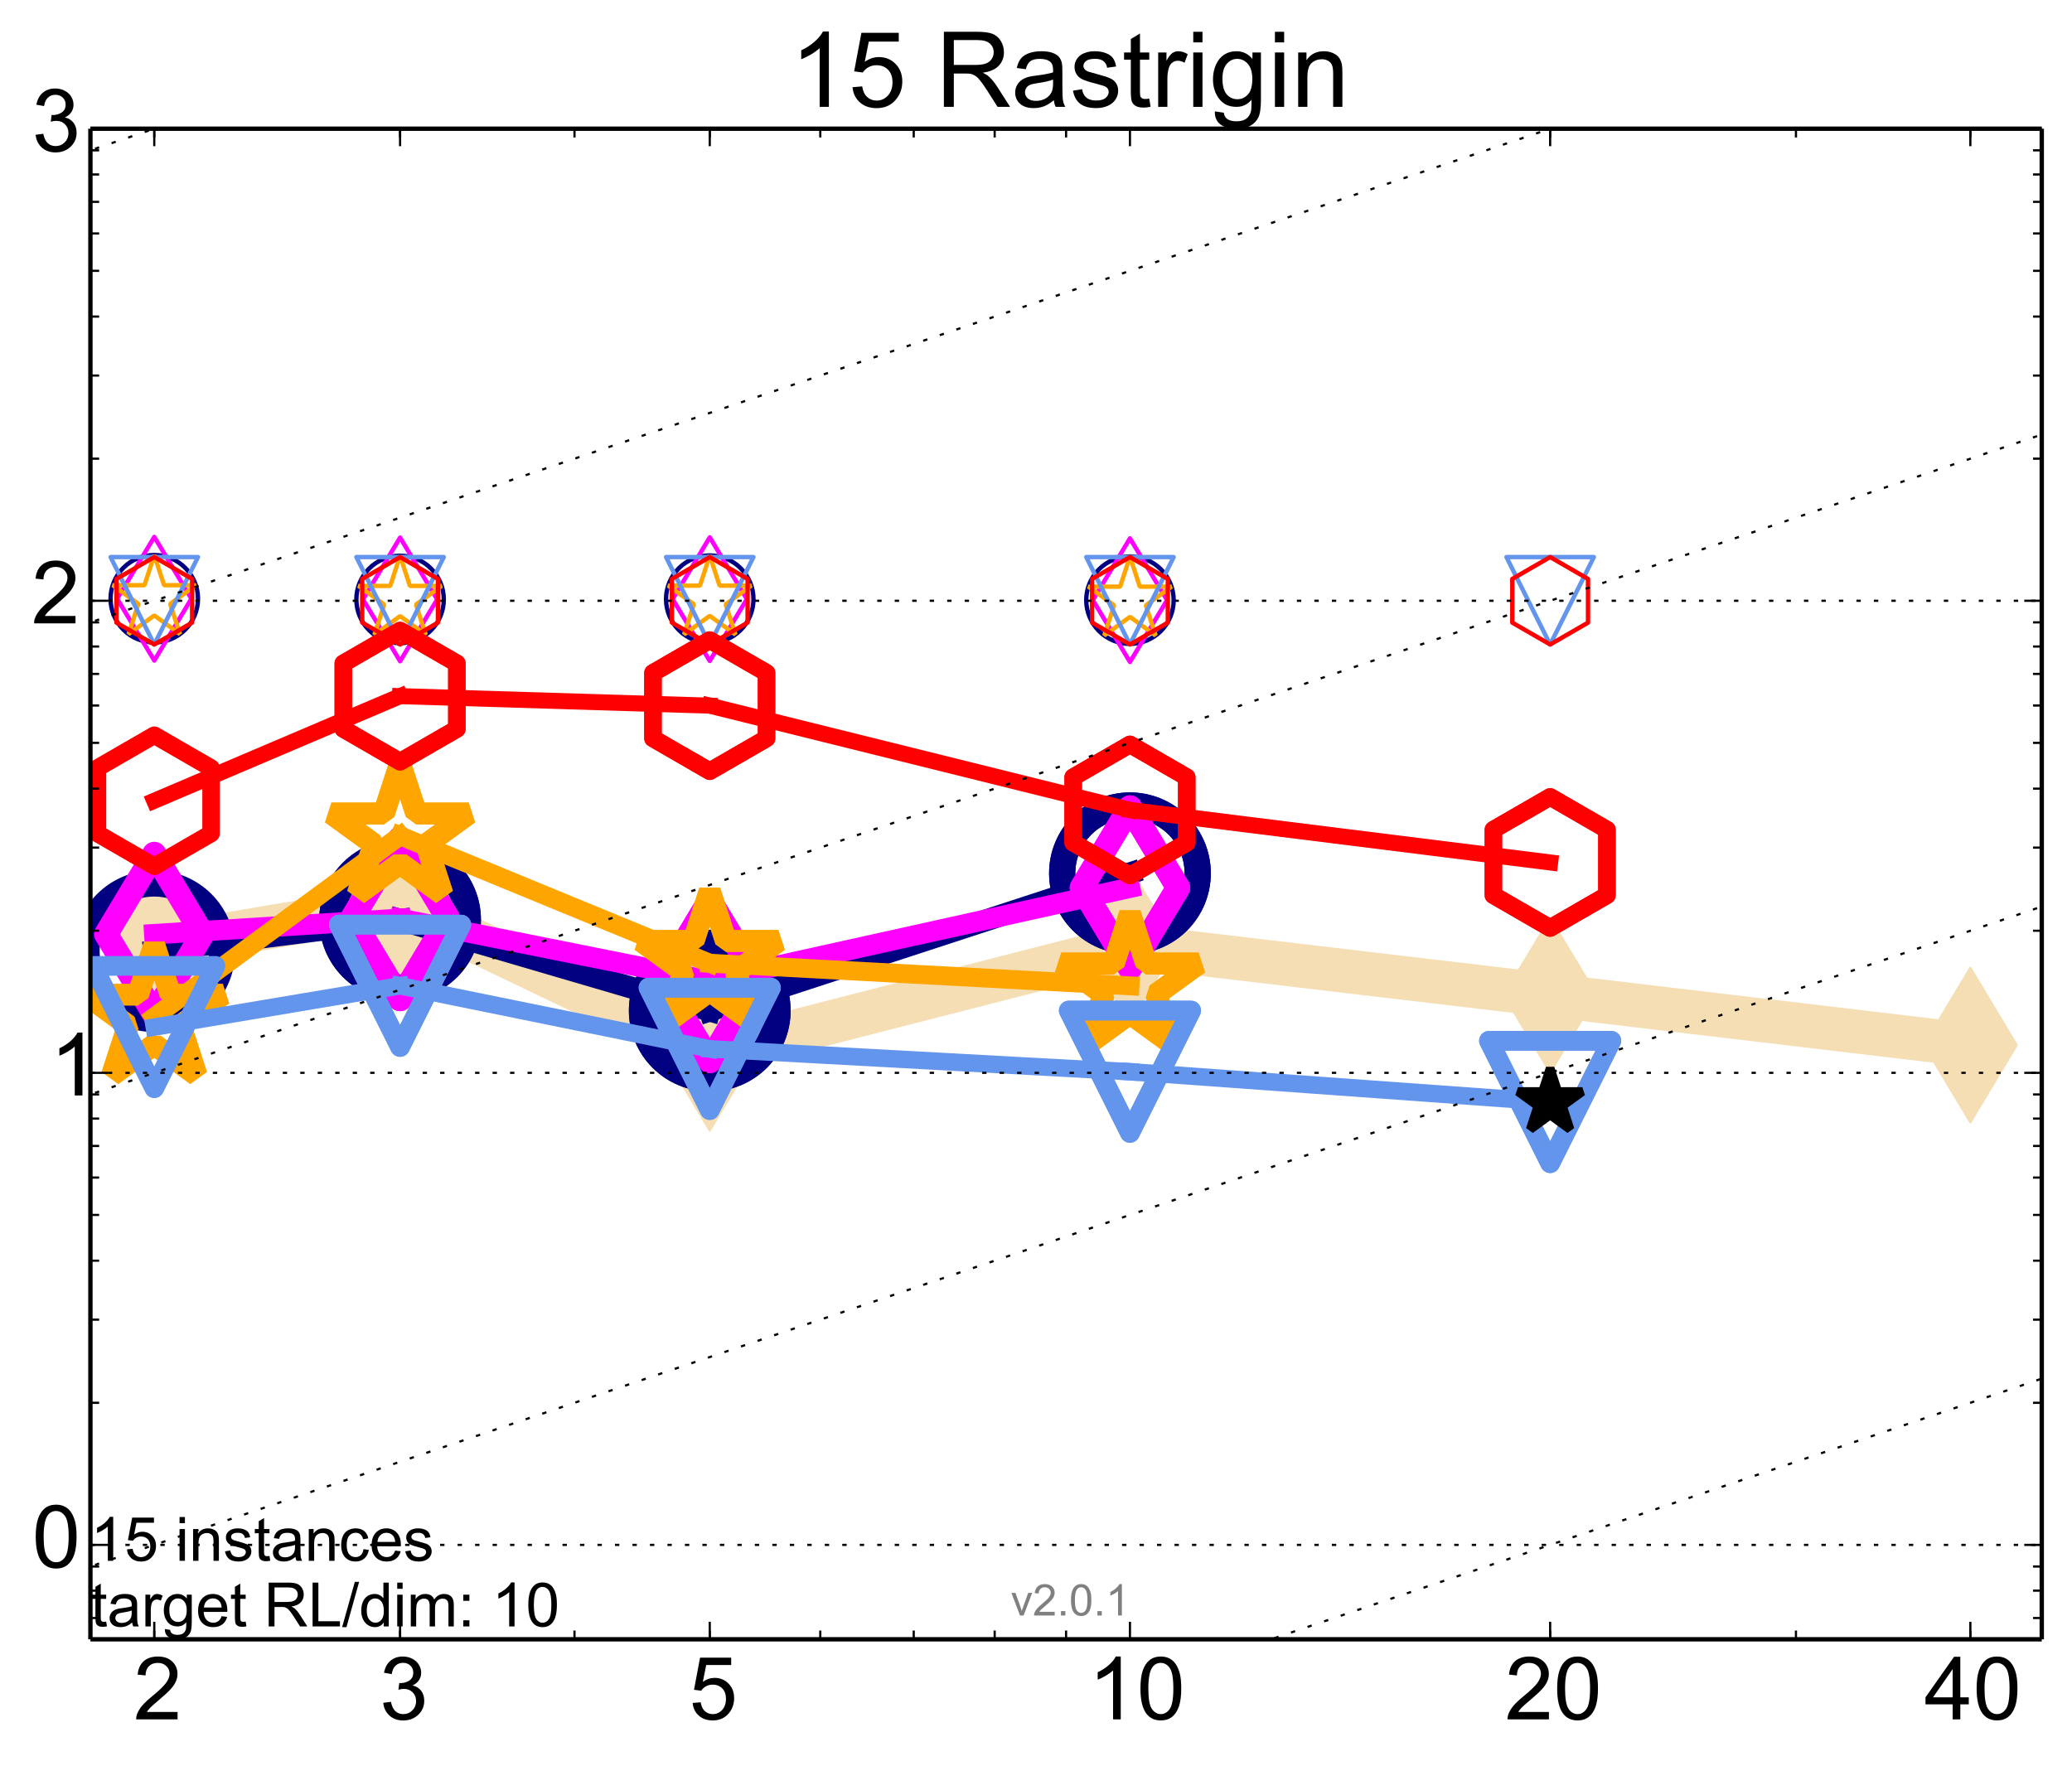 <?xml version="1.0" encoding="utf-8" standalone="no"?>
<!DOCTYPE svg PUBLIC "-//W3C//DTD SVG 1.1//EN"
  "http://www.w3.org/Graphics/SVG/1.1/DTD/svg11.dtd">
<!-- Created with matplotlib (http://matplotlib.org/) -->
<svg height="404pt" version="1.1" viewBox="0 0 474 404" width="474pt" xmlns="http://www.w3.org/2000/svg" xmlns:xlink="http://www.w3.org/1999/xlink">
 <defs>
  <style type="text/css">
*{stroke-linecap:butt;stroke-linejoin:round;}
  </style>
 </defs>
 <g id="figure_1">
  <g id="patch_1">
   <path d="
M0 404.541
L474.281 404.541
L474.281 0
L0 0
z
" style="fill:#ffffff;"/>
  </g>
  <g id="axes_1">
   <g id="patch_2">
    <path d="
M20.681 375.05
L467.081 375.05
L467.081 29.45
L20.681 29.45
z
" style="fill:#ffffff;"/>
   </g>
   <g id="line2d_1">
    <path clip-path="url(#p5eaa02e24f)" d="
M35.293 216.595
L91.523 207.068
L162.366 240.98
L258.493 216.343
L354.62 227.7
L450.747 239.099" style="fill:none;stroke:#f5deb3;stroke-linecap:square;stroke-width:10;"/>
    <defs>
     <path d="
M-8.32667e-16 17.678
L10.607 0
L9.4369e-16 -17.678
L-10.607 -3.55271e-15
z
" id="md254f5ef2b" style="stroke:#f5deb3;stroke-linejoin:miter;stroke-width:0.5;"/>
    </defs>
    <g clip-path="url(#p5eaa02e24f)">
     <use style="fill:#f5deb3;stroke:#f5deb3;stroke-linejoin:miter;stroke-width:0.5;" x="35.293" xlink:href="#md254f5ef2b" y="216.595"/>
     <use style="fill:#f5deb3;stroke:#f5deb3;stroke-linejoin:miter;stroke-width:0.5;" x="91.524" xlink:href="#md254f5ef2b" y="207.068"/>
     <use style="fill:#f5deb3;stroke:#f5deb3;stroke-linejoin:miter;stroke-width:0.5;" x="162.366" xlink:href="#md254f5ef2b" y="240.98"/>
     <use style="fill:#f5deb3;stroke:#f5deb3;stroke-linejoin:miter;stroke-width:0.5;" x="258.493" xlink:href="#md254f5ef2b" y="216.343"/>
     <use style="fill:#f5deb3;stroke:#f5deb3;stroke-linejoin:miter;stroke-width:0.5;" x="354.62" xlink:href="#md254f5ef2b" y="227.7"/>
     <use style="fill:#f5deb3;stroke:#f5deb3;stroke-linejoin:miter;stroke-width:0.5;" x="450.747" xlink:href="#md254f5ef2b" y="239.099"/>
    </g>
   </g>
   <g id="line2d_2">
    <path clip-path="url(#p5eaa02e24f)" d="
M35.293 217.621
L91.523 210.452" style="fill:none;stroke:#000080;stroke-linecap:square;stroke-width:5.0;"/>
    <defs>
     <path d="
M0 15.5
C4.111 15.5 8.053 13.867 10.96 10.96
C13.867 8.053 15.5 4.111 15.5 0
C15.5 -4.111 13.867 -8.053 10.96 -10.96
C8.053 -13.867 4.111 -15.5 0 -15.5
C-4.111 -15.5 -8.053 -13.867 -10.96 -10.96
C-13.867 -8.053 -15.5 -4.111 -15.5 0
C-15.5 4.111 -13.867 8.053 -10.96 10.96
C-8.053 13.867 -4.111 15.5 0 15.5
z
" id="m0d8e0e36bc" style="stroke:#000080;stroke-width:6.0;"/>
    </defs>
    <g clip-path="url(#p5eaa02e24f)">
     <use style="fill:none;stroke:#000080;stroke-width:6.0;" x="35.293" xlink:href="#m0d8e0e36bc" y="217.621"/>
     <use style="fill:none;stroke:#000080;stroke-width:6.0;" x="91.524" xlink:href="#m0d8e0e36bc" y="210.452"/>
    </g>
   </g>
   <g id="line2d_3">
    <path clip-path="url(#p5eaa02e24f)" d="
M91.523 210.452
L162.366 231.212" style="fill:none;stroke:#000080;stroke-linecap:square;stroke-width:5.0;"/>
    <g clip-path="url(#p5eaa02e24f)">
     <use style="fill:none;stroke:#000080;stroke-width:6.0;" x="91.524" xlink:href="#m0d8e0e36bc" y="210.452"/>
     <use style="fill:none;stroke:#000080;stroke-width:6.0;" x="162.366" xlink:href="#m0d8e0e36bc" y="231.212"/>
    </g>
   </g>
   <g id="line2d_4">
    <path clip-path="url(#p5eaa02e24f)" d="
M162.366 231.212
L258.493 199.794" style="fill:none;stroke:#000080;stroke-linecap:square;stroke-width:5.0;"/>
    <g clip-path="url(#p5eaa02e24f)">
     <use style="fill:none;stroke:#000080;stroke-width:6.0;" x="162.366" xlink:href="#m0d8e0e36bc" y="231.212"/>
     <use style="fill:none;stroke:#000080;stroke-width:6.0;" x="258.493" xlink:href="#m0d8e0e36bc" y="199.794"/>
    </g>
   </g>
   <g id="line2d_5">
    <path clip-path="url(#p5eaa02e24f)" d="
M258.493 199.794" style="fill:none;stroke:#000080;stroke-linecap:square;stroke-width:5.0;"/>
    <g clip-path="url(#p5eaa02e24f)">
     <use style="fill:none;stroke:#000080;stroke-width:6.0;" x="258.493" xlink:href="#m0d8e0e36bc" y="199.794"/>
    </g>
   </g>
   <g id="line2d_6"/>
   <g id="line2d_7">
    <defs>
     <path d="
M0 10
C2.652 10 5.196 8.946 7.071 7.071
C8.946 5.196 10 2.652 10 0
C10 -2.652 8.946 -5.196 7.071 -7.071
C5.196 -8.946 2.652 -10 0 -10
C-2.652 -10 -5.196 -8.946 -7.071 -7.071
C-8.946 -5.196 -10 -2.652 -10 0
C-10 2.652 -8.946 5.196 -7.071 7.071
C-5.196 8.946 -2.652 10 0 10
z
" id="m482b61ff66" style="stroke:#000080;"/>
    </defs>
    <g clip-path="url(#p5eaa02e24f)">
     <use style="fill:none;stroke:#000080;" x="35.293" xlink:href="#m482b61ff66" y="136.983"/>
     <use style="fill:none;stroke:#000080;" x="91.524" xlink:href="#m482b61ff66" y="137.138"/>
     <use style="fill:none;stroke:#000080;" x="162.366" xlink:href="#m482b61ff66" y="137.076"/>
     <use style="fill:none;stroke:#000080;" x="258.493" xlink:href="#m482b61ff66" y="137.309"/>
    </g>
   </g>
   <g id="line2d_8">
    <path clip-path="url(#p5eaa02e24f)" d="
M35.293 213.727
L91.523 210.206" style="fill:none;stroke:#ff00ff;stroke-linecap:square;stroke-width:4.667;"/>
    <defs>
     <path d="
M-8.65974e-16 18.385
L11.031 0
L9.10383e-16 -18.385
L-11.031 -3.55271e-15
z
" id="mb8abdacfd3" style="stroke:#ff00ff;stroke-linejoin:miter;stroke-width:5.5;"/>
    </defs>
    <g clip-path="url(#p5eaa02e24f)">
     <use style="fill:none;stroke:#ff00ff;stroke-linejoin:miter;stroke-width:5.5;" x="35.293" xlink:href="#mb8abdacfd3" y="213.727"/>
     <use style="fill:none;stroke:#ff00ff;stroke-linejoin:miter;stroke-width:5.5;" x="91.524" xlink:href="#mb8abdacfd3" y="210.206"/>
    </g>
   </g>
   <g id="line2d_9">
    <path clip-path="url(#p5eaa02e24f)" d="
M91.523 210.206
L162.366 224.393" style="fill:none;stroke:#ff00ff;stroke-linecap:square;stroke-width:4.667;"/>
    <g clip-path="url(#p5eaa02e24f)">
     <use style="fill:none;stroke:#ff00ff;stroke-linejoin:miter;stroke-width:5.5;" x="91.524" xlink:href="#mb8abdacfd3" y="210.206"/>
     <use style="fill:none;stroke:#ff00ff;stroke-linejoin:miter;stroke-width:5.5;" x="162.366" xlink:href="#mb8abdacfd3" y="224.393"/>
    </g>
   </g>
   <g id="line2d_10">
    <path clip-path="url(#p5eaa02e24f)" d="
M162.366 224.393
L258.493 203.102" style="fill:none;stroke:#ff00ff;stroke-linecap:square;stroke-width:4.667;"/>
    <g clip-path="url(#p5eaa02e24f)">
     <use style="fill:none;stroke:#ff00ff;stroke-linejoin:miter;stroke-width:5.5;" x="162.366" xlink:href="#mb8abdacfd3" y="224.393"/>
     <use style="fill:none;stroke:#ff00ff;stroke-linejoin:miter;stroke-width:5.5;" x="258.493" xlink:href="#mb8abdacfd3" y="203.102"/>
    </g>
   </g>
   <g id="line2d_11">
    <path clip-path="url(#p5eaa02e24f)" d="
M258.493 203.102" style="fill:none;stroke:#ff00ff;stroke-linecap:square;stroke-width:4.667;"/>
    <g clip-path="url(#p5eaa02e24f)">
     <use style="fill:none;stroke:#ff00ff;stroke-linejoin:miter;stroke-width:5.5;" x="258.493" xlink:href="#mb8abdacfd3" y="203.102"/>
    </g>
   </g>
   <g id="line2d_12"/>
   <g id="line2d_13">
    <defs>
     <path d="
M-6.66134e-16 14.142
L8.485 0
L-6.66134e-16 -14.142
L-8.485 -1.77636e-15
z
" id="m5f66c049e9" style="stroke:#ff00ff;stroke-linejoin:miter;"/>
    </defs>
    <g clip-path="url(#p5eaa02e24f)">
     <use style="fill:none;stroke:#ff00ff;stroke-linejoin:miter;" x="35.293" xlink:href="#m5f66c049e9" y="136.983"/>
     <use style="fill:none;stroke:#ff00ff;stroke-linejoin:miter;" x="91.524" xlink:href="#m5f66c049e9" y="137.138"/>
     <use style="fill:none;stroke:#ff00ff;stroke-linejoin:miter;" x="162.366" xlink:href="#m5f66c049e9" y="137.076"/>
     <use style="fill:none;stroke:#ff00ff;stroke-linejoin:miter;" x="258.493" xlink:href="#m5f66c049e9" y="137.309"/>
    </g>
   </g>
   <g id="line2d_14">
    <path clip-path="url(#p5eaa02e24f)" d="
M35.293 232.666
L91.523 191.221" style="fill:none;stroke:#ffa500;stroke-linecap:square;stroke-width:4.333;"/>
    <defs>
     <path d="
M1.01033e-15 -16.5
L-3.704 -5.099
L-15.692 -5.099
L-5.994 1.948
L-9.698 13.349
L-1.15774e-15 6.302
L9.698 13.349
L5.994 1.948
L15.692 -5.099
L3.704 -5.099
z
" id="m32a056ebc7" style="stroke:#ffa500;stroke-linejoin:bevel;stroke-width:5.0;"/>
    </defs>
    <g clip-path="url(#p5eaa02e24f)">
     <use style="fill:none;stroke:#ffa500;stroke-linejoin:bevel;stroke-width:5.0;" x="35.293" xlink:href="#m32a056ebc7" y="232.666"/>
     <use style="fill:none;stroke:#ffa500;stroke-linejoin:bevel;stroke-width:5.0;" x="91.524" xlink:href="#m32a056ebc7" y="191.221"/>
    </g>
   </g>
   <g id="line2d_15">
    <path clip-path="url(#p5eaa02e24f)" d="
M91.523 191.221
L162.366 220.378" style="fill:none;stroke:#ffa500;stroke-linecap:square;stroke-width:4.333;"/>
    <g clip-path="url(#p5eaa02e24f)">
     <use style="fill:none;stroke:#ffa500;stroke-linejoin:bevel;stroke-width:5.0;" x="91.524" xlink:href="#m32a056ebc7" y="191.221"/>
     <use style="fill:none;stroke:#ffa500;stroke-linejoin:bevel;stroke-width:5.0;" x="162.366" xlink:href="#m32a056ebc7" y="220.378"/>
    </g>
   </g>
   <g id="line2d_16">
    <path clip-path="url(#p5eaa02e24f)" d="
M162.366 220.378
L258.493 225.544" style="fill:none;stroke:#ffa500;stroke-linecap:square;stroke-width:4.333;"/>
    <g clip-path="url(#p5eaa02e24f)">
     <use style="fill:none;stroke:#ffa500;stroke-linejoin:bevel;stroke-width:5.0;" x="162.366" xlink:href="#m32a056ebc7" y="220.378"/>
     <use style="fill:none;stroke:#ffa500;stroke-linejoin:bevel;stroke-width:5.0;" x="258.493" xlink:href="#m32a056ebc7" y="225.544"/>
    </g>
   </g>
   <g id="line2d_17">
    <path clip-path="url(#p5eaa02e24f)" d="
M258.493 225.544" style="fill:none;stroke:#ffa500;stroke-linecap:square;stroke-width:4.333;"/>
    <g clip-path="url(#p5eaa02e24f)">
     <use style="fill:none;stroke:#ffa500;stroke-linejoin:bevel;stroke-width:5.0;" x="258.493" xlink:href="#m32a056ebc7" y="225.544"/>
    </g>
   </g>
   <g id="line2d_18"/>
   <g id="line2d_19">
    <defs>
     <path d="
M6.12323e-16 -10
L-2.245 -3.09
L-9.511 -3.09
L-3.633 1.18
L-5.878 8.09
L-7.0166e-16 3.82
L5.878 8.09
L3.633 1.18
L9.511 -3.09
L2.245 -3.09
z
" id="m6d50deb3be" style="stroke:#ffa500;stroke-linejoin:bevel;"/>
    </defs>
    <g clip-path="url(#p5eaa02e24f)">
     <use style="fill:none;stroke:#ffa500;stroke-linejoin:bevel;" x="35.293" xlink:href="#m6d50deb3be" y="136.983"/>
     <use style="fill:none;stroke:#ffa500;stroke-linejoin:bevel;" x="91.524" xlink:href="#m6d50deb3be" y="137.138"/>
     <use style="fill:none;stroke:#ffa500;stroke-linejoin:bevel;" x="162.366" xlink:href="#m6d50deb3be" y="137.076"/>
     <use style="fill:none;stroke:#ffa500;stroke-linejoin:bevel;" x="258.493" xlink:href="#m6d50deb3be" y="137.309"/>
    </g>
   </g>
   <g id="line2d_20">
    <path clip-path="url(#p5eaa02e24f)" d="
M35.293 234.984
L91.523 225.537" style="fill:none;stroke:#6495ed;stroke-linecap:square;stroke-width:4.0;"/>
    <defs>
     <path d="
M-1.71451e-15 14
L14 -14
L-14 -14
z
" id="mb96b1c03e9" style="stroke:#6495ed;stroke-linejoin:miter;stroke-width:4.5;"/>
    </defs>
    <g clip-path="url(#p5eaa02e24f)">
     <use style="fill:none;stroke:#6495ed;stroke-linejoin:miter;stroke-width:4.5;" x="35.293" xlink:href="#mb96b1c03e9" y="234.984"/>
     <use style="fill:none;stroke:#6495ed;stroke-linejoin:miter;stroke-width:4.5;" x="91.524" xlink:href="#mb96b1c03e9" y="225.537"/>
    </g>
   </g>
   <g id="line2d_21">
    <path clip-path="url(#p5eaa02e24f)" d="
M91.523 225.537
L162.366 239.967" style="fill:none;stroke:#6495ed;stroke-linecap:square;stroke-width:4.0;"/>
    <g clip-path="url(#p5eaa02e24f)">
     <use style="fill:none;stroke:#6495ed;stroke-linejoin:miter;stroke-width:4.5;" x="91.524" xlink:href="#mb96b1c03e9" y="225.537"/>
     <use style="fill:none;stroke:#6495ed;stroke-linejoin:miter;stroke-width:4.5;" x="162.366" xlink:href="#mb96b1c03e9" y="239.967"/>
    </g>
   </g>
   <g id="line2d_22">
    <path clip-path="url(#p5eaa02e24f)" d="
M162.366 239.967
L258.493 245.201" style="fill:none;stroke:#6495ed;stroke-linecap:square;stroke-width:4.0;"/>
    <g clip-path="url(#p5eaa02e24f)">
     <use style="fill:none;stroke:#6495ed;stroke-linejoin:miter;stroke-width:4.5;" x="162.366" xlink:href="#mb96b1c03e9" y="239.967"/>
     <use style="fill:none;stroke:#6495ed;stroke-linejoin:miter;stroke-width:4.5;" x="258.493" xlink:href="#mb96b1c03e9" y="245.201"/>
    </g>
   </g>
   <g id="line2d_23">
    <path clip-path="url(#p5eaa02e24f)" d="
M258.493 245.201
L354.62 252.126" style="fill:none;stroke:#6495ed;stroke-linecap:square;stroke-width:4.0;"/>
    <g clip-path="url(#p5eaa02e24f)">
     <use style="fill:none;stroke:#6495ed;stroke-linejoin:miter;stroke-width:4.5;" x="258.493" xlink:href="#mb96b1c03e9" y="245.201"/>
     <use style="fill:none;stroke:#6495ed;stroke-linejoin:miter;stroke-width:4.5;" x="354.62" xlink:href="#mb96b1c03e9" y="252.126"/>
    </g>
   </g>
   <g id="line2d_24">
    <path clip-path="url(#p5eaa02e24f)" d="
M354.62 252.126" style="fill:none;stroke:#6495ed;stroke-linecap:square;stroke-width:4.0;"/>
    <g clip-path="url(#p5eaa02e24f)">
     <use style="fill:none;stroke:#6495ed;stroke-linejoin:miter;stroke-width:4.5;" x="354.62" xlink:href="#mb96b1c03e9" y="252.126"/>
    </g>
   </g>
   <g id="line2d_25"/>
   <g id="line2d_26">
    <defs>
     <path d="
M-1.22465e-15 10
L10 -10
L-10 -10
z
" id="m992f4b1a94" style="stroke:#6495ed;stroke-linejoin:miter;"/>
    </defs>
    <g clip-path="url(#p5eaa02e24f)">
     <use style="fill:none;stroke:#6495ed;stroke-linejoin:miter;" x="35.293" xlink:href="#m992f4b1a94" y="137.45"/>
     <use style="fill:none;stroke:#6495ed;stroke-linejoin:miter;" x="91.524" xlink:href="#m992f4b1a94" y="137.45"/>
     <use style="fill:none;stroke:#6495ed;stroke-linejoin:miter;" x="162.366" xlink:href="#m992f4b1a94" y="137.45"/>
     <use style="fill:none;stroke:#6495ed;stroke-linejoin:miter;" x="258.493" xlink:href="#m992f4b1a94" y="137.45"/>
     <use style="fill:none;stroke:#6495ed;stroke-linejoin:miter;" x="354.62" xlink:href="#m992f4b1a94" y="137.45"/>
    </g>
   </g>
   <g id="line2d_27">
    <path clip-path="url(#p5eaa02e24f)" d="
M35.293 183.205
L91.523 159.27" style="fill:none;stroke:#ff0000;stroke-linecap:square;stroke-width:3.667;"/>
    <defs>
     <path d="
M9.18485e-16 -15
L-12.99 -7.5
L-12.99 7.5
L-2.75546e-15 15
L12.99 7.5
L12.99 -7.5
z
" id="m9f2b2ca505" style="stroke:#ff0000;stroke-linejoin:miter;stroke-width:4;"/>
    </defs>
    <g clip-path="url(#p5eaa02e24f)">
     <use style="fill:none;stroke:#ff0000;stroke-linejoin:miter;stroke-width:4;" x="35.293" xlink:href="#m9f2b2ca505" y="183.205"/>
     <use style="fill:none;stroke:#ff0000;stroke-linejoin:miter;stroke-width:4;" x="91.524" xlink:href="#m9f2b2ca505" y="159.27"/>
    </g>
   </g>
   <g id="line2d_28">
    <path clip-path="url(#p5eaa02e24f)" d="
M91.523 159.27
L162.366 161.443" style="fill:none;stroke:#ff0000;stroke-linecap:square;stroke-width:3.667;"/>
    <g clip-path="url(#p5eaa02e24f)">
     <use style="fill:none;stroke:#ff0000;stroke-linejoin:miter;stroke-width:4;" x="91.524" xlink:href="#m9f2b2ca505" y="159.27"/>
     <use style="fill:none;stroke:#ff0000;stroke-linejoin:miter;stroke-width:4;" x="162.366" xlink:href="#m9f2b2ca505" y="161.443"/>
    </g>
   </g>
   <g id="line2d_29">
    <path clip-path="url(#p5eaa02e24f)" d="
M162.366 161.443
L258.493 185.309" style="fill:none;stroke:#ff0000;stroke-linecap:square;stroke-width:3.667;"/>
    <g clip-path="url(#p5eaa02e24f)">
     <use style="fill:none;stroke:#ff0000;stroke-linejoin:miter;stroke-width:4;" x="162.366" xlink:href="#m9f2b2ca505" y="161.443"/>
     <use style="fill:none;stroke:#ff0000;stroke-linejoin:miter;stroke-width:4;" x="258.493" xlink:href="#m9f2b2ca505" y="185.309"/>
    </g>
   </g>
   <g id="line2d_30">
    <path clip-path="url(#p5eaa02e24f)" d="
M258.493 185.309
L354.62 197.319" style="fill:none;stroke:#ff0000;stroke-linecap:square;stroke-width:3.667;"/>
    <g clip-path="url(#p5eaa02e24f)">
     <use style="fill:none;stroke:#ff0000;stroke-linejoin:miter;stroke-width:4;" x="258.493" xlink:href="#m9f2b2ca505" y="185.309"/>
     <use style="fill:none;stroke:#ff0000;stroke-linejoin:miter;stroke-width:4;" x="354.62" xlink:href="#m9f2b2ca505" y="197.319"/>
    </g>
   </g>
   <g id="line2d_31">
    <path clip-path="url(#p5eaa02e24f)" d="
M354.62 197.319" style="fill:none;stroke:#ff0000;stroke-linecap:square;stroke-width:3.667;"/>
    <g clip-path="url(#p5eaa02e24f)">
     <use style="fill:none;stroke:#ff0000;stroke-linejoin:miter;stroke-width:4;" x="354.62" xlink:href="#m9f2b2ca505" y="197.319"/>
    </g>
   </g>
   <g id="line2d_32"/>
   <g id="line2d_33">
    <defs>
     <path d="
M6.12323e-16 -10
L-8.66 -5
L-8.66 5
L-1.83697e-15 10
L8.66 5
L8.66 -5
z
" id="m6c3edd9fa2" style="stroke:#ff0000;stroke-linejoin:miter;"/>
    </defs>
    <g clip-path="url(#p5eaa02e24f)">
     <use style="fill:none;stroke:#ff0000;stroke-linejoin:miter;" x="35.293" xlink:href="#m6c3edd9fa2" y="137.45"/>
     <use style="fill:none;stroke:#ff0000;stroke-linejoin:miter;" x="91.524" xlink:href="#m6c3edd9fa2" y="137.45"/>
     <use style="fill:none;stroke:#ff0000;stroke-linejoin:miter;" x="162.366" xlink:href="#m6c3edd9fa2" y="137.45"/>
     <use style="fill:none;stroke:#ff0000;stroke-linejoin:miter;" x="258.493" xlink:href="#m6c3edd9fa2" y="137.45"/>
     <use style="fill:none;stroke:#ff0000;stroke-linejoin:miter;" x="354.62" xlink:href="#m6c3edd9fa2" y="137.45"/>
    </g>
   </g>
   <g id="line2d_34">
    <defs>
     <path d="
M4.74551e-16 -7.75
L-1.74 -2.395
L-7.371 -2.395
L-2.815 0.915
L-4.555 6.27
L-5.43787e-16 2.96
L4.555 6.27
L2.815 0.915
L7.371 -2.395
L1.74 -2.395
z
" id="m8500090848" style="stroke:#000000;stroke-linejoin:bevel;stroke-width:2;"/>
    </defs>
    <g clip-path="url(#p5eaa02e24f)">
     <use style="stroke:#000000;stroke-linejoin:bevel;stroke-width:2;" x="354.62" xlink:href="#m8500090848" y="252.126"/>
    </g>
   </g>
   <g id="line2d_35">
    <path clip-path="url(#p5eaa02e24f)" d="
M-284.034 569.45
M200.602 405.541
L475.281 312.641" style="fill:none;stroke:#000000;stroke-dasharray:1,3;stroke-dashoffset:0.0;stroke-width:0.5;"/>
   </g>
   <g id="line2d_36">
    <path clip-path="url(#p5eaa02e24f)" d="
M-284.034 461.45
M-1 365.725
L475.281 204.641" style="fill:none;stroke:#000000;stroke-dasharray:1,3;stroke-dashoffset:0.0;stroke-width:0.5;"/>
   </g>
   <g id="line2d_37">
    <path clip-path="url(#p5eaa02e24f)" d="
M-284.034 353.45
M-1 257.725
L475.281 96.641" style="fill:none;stroke:#000000;stroke-dasharray:1,3;stroke-dashoffset:0.0;stroke-width:0.5;"/>
   </g>
   <g id="line2d_38">
    <path clip-path="url(#p5eaa02e24f)" d="
M-284.034 245.45
M-1 149.725
L444.652 -1" style="fill:none;stroke:#000000;stroke-dasharray:1,3;stroke-dashoffset:0.0;stroke-width:0.5;"/>
   </g>
   <g id="line2d_39">
    <path clip-path="url(#p5eaa02e24f)" d="
M-284.034 137.45
M-1 41.725
L125.325 -1" style="fill:none;stroke:#000000;stroke-dasharray:1,3;stroke-dashoffset:0.0;stroke-width:0.5;"/>
   </g>
   <g id="line2d_40">
    <path clip-path="url(#p5eaa02e24f)" d="
M-284.034 29.45" style="fill:none;stroke:#000000;stroke-dasharray:1,3;stroke-dashoffset:0.0;stroke-width:0.5;"/>
   </g>
   <g id="line2d_41">
    <path clip-path="url(#p5eaa02e24f)" d="
M-284.034 -78.55" style="fill:none;stroke:#000000;stroke-dasharray:1,3;stroke-dashoffset:0.0;stroke-width:0.5;"/>
   </g>
   <g id="line2d_42">
    <path clip-path="url(#p5eaa02e24f)" d="
M-284.034 -186.55" style="fill:none;stroke:#000000;stroke-dasharray:1,3;stroke-dashoffset:0.0;stroke-width:0.5;"/>
   </g>
   <g id="line2d_43">
    <path clip-path="url(#p5eaa02e24f)" d="
M-284.034 -294.55" style="fill:none;stroke:#000000;stroke-dasharray:1,3;stroke-dashoffset:0.0;stroke-width:0.5;"/>
   </g>
   <g id="matplotlib.axis_1">
    <g id="xtick_1">
     <g id="line2d_44">
      <defs>
       <path d="
M0 0
L0 -4" id="m93b0483c22" style="stroke:#000000;stroke-width:0.5;"/>
      </defs>
      <g>
       <use style="stroke:#000000;stroke-width:0.5;" x="35.293" xlink:href="#m93b0483c22" y="375.05"/>
      </g>
     </g>
     <g id="line2d_45">
      <defs>
       <path d="
M0 0
L0 4" id="m741efc42ff" style="stroke:#000000;stroke-width:0.5;"/>
      </defs>
      <g>
       <use style="stroke:#000000;stroke-width:0.5;" x="35.293" xlink:href="#m741efc42ff" y="29.45"/>
      </g>
     </g>
     <g id="text_1">
      <!-- 2 -->
      <defs>
       <path d="
M50.344 8.453
L50.344 0
L3.031 0
Q2.938 3.172 4.047 6.109
Q5.859 10.938 9.828 15.625
Q13.812 20.312 21.344 26.469
Q33.016 36.031 37.109 41.625
Q41.219 47.219 41.219 52.203
Q41.219 57.422 37.469 61
Q33.734 64.594 27.734 64.594
Q21.391 64.594 17.578 60.781
Q13.766 56.984 13.719 50.25
L4.688 51.172
Q5.609 61.281 11.656 66.578
Q17.719 71.875 27.938 71.875
Q38.234 71.875 44.234 66.156
Q50.25 60.453 50.25 52
Q50.25 47.703 48.484 43.547
Q46.734 39.406 42.656 34.812
Q38.578 30.219 29.109 22.219
Q21.188 15.578 18.938 13.203
Q16.703 10.844 15.234 8.453
z
" id="ArialMT-32"/>
      </defs>
      <g transform="translate(30.552 393.366)scale(0.2 -0.2)">
       <use xlink:href="#ArialMT-32"/>
      </g>
     </g>
    </g>
    <g id="xtick_2">
     <g id="line2d_46">
      <g>
       <use style="stroke:#000000;stroke-width:0.5;" x="91.524" xlink:href="#m93b0483c22" y="375.05"/>
      </g>
     </g>
     <g id="line2d_47">
      <g>
       <use style="stroke:#000000;stroke-width:0.5;" x="91.524" xlink:href="#m741efc42ff" y="29.45"/>
      </g>
     </g>
     <g id="text_2">
      <!-- 3 -->
      <defs>
       <path d="
M4.203 18.891
L12.984 20.062
Q14.5 12.594 18.141 9.297
Q21.781 6 27 6
Q33.203 6 37.469 10.297
Q41.75 14.594 41.75 20.953
Q41.75 27 37.797 30.922
Q33.844 34.859 27.734 34.859
Q25.25 34.859 21.531 33.891
L22.516 41.609
Q23.391 41.5 23.922 41.5
Q29.547 41.5 34.031 44.422
Q38.531 47.359 38.531 53.469
Q38.531 58.297 35.25 61.469
Q31.984 64.656 26.812 64.656
Q21.688 64.656 18.266 61.422
Q14.844 58.203 13.875 51.766
L5.078 53.328
Q6.688 62.156 12.391 67.016
Q18.109 71.875 26.609 71.875
Q32.469 71.875 37.391 69.359
Q42.328 66.844 44.938 62.5
Q47.562 58.156 47.562 53.266
Q47.562 48.641 45.062 44.828
Q42.578 41.016 37.703 38.766
Q44.047 37.312 47.562 32.688
Q51.078 28.078 51.078 21.141
Q51.078 11.766 44.234 5.25
Q37.406 -1.266 26.953 -1.266
Q17.531 -1.266 11.297 4.344
Q5.078 9.969 4.203 18.891" id="ArialMT-33"/>
      </defs>
      <g transform="translate(86.836 393.366)scale(0.2 -0.2)">
       <use xlink:href="#ArialMT-33"/>
      </g>
     </g>
    </g>
    <g id="xtick_3">
     <g id="line2d_48">
      <g>
       <use style="stroke:#000000;stroke-width:0.5;" x="162.366" xlink:href="#m93b0483c22" y="375.05"/>
      </g>
     </g>
     <g id="line2d_49">
      <g>
       <use style="stroke:#000000;stroke-width:0.5;" x="162.366" xlink:href="#m741efc42ff" y="29.45"/>
      </g>
     </g>
     <g id="text_3">
      <!-- 5 -->
      <defs>
       <path d="
M4.156 18.75
L13.375 19.531
Q14.406 12.797 18.141 9.391
Q21.875 6 27.156 6
Q33.5 6 37.891 10.781
Q42.281 15.578 42.281 23.484
Q42.281 31 38.062 35.344
Q33.844 39.703 27 39.703
Q22.75 39.703 19.328 37.766
Q15.922 35.844 13.969 32.766
L5.719 33.844
L12.641 70.609
L48.25 70.609
L48.25 62.203
L19.672 62.203
L15.828 42.969
Q22.266 47.469 29.344 47.469
Q38.719 47.469 45.156 40.969
Q51.609 34.469 51.609 24.266
Q51.609 14.547 45.953 7.469
Q39.062 -1.219 27.156 -1.219
Q17.391 -1.219 11.203 4.25
Q5.031 9.719 4.156 18.75" id="ArialMT-35"/>
      </defs>
      <g transform="translate(157.621 393.366)scale(0.2 -0.2)">
       <use xlink:href="#ArialMT-35"/>
      </g>
     </g>
    </g>
    <g id="xtick_4">
     <g id="line2d_50">
      <g>
       <use style="stroke:#000000;stroke-width:0.5;" x="258.493" xlink:href="#m93b0483c22" y="375.05"/>
      </g>
     </g>
     <g id="line2d_51">
      <g>
       <use style="stroke:#000000;stroke-width:0.5;" x="258.493" xlink:href="#m741efc42ff" y="29.45"/>
      </g>
     </g>
     <g id="text_4">
      <!-- 10 -->
      <defs>
       <path d="
M4.156 35.297
Q4.156 48 6.766 55.734
Q9.375 63.484 14.516 67.672
Q19.672 71.875 27.484 71.875
Q33.25 71.875 37.594 69.547
Q41.938 67.234 44.766 62.859
Q47.609 58.5 49.219 52.219
Q50.828 45.953 50.828 35.297
Q50.828 22.703 48.234 14.969
Q45.656 7.234 40.5 3
Q35.359 -1.219 27.484 -1.219
Q17.141 -1.219 11.234 6.203
Q4.156 15.141 4.156 35.297
M13.188 35.297
Q13.188 17.672 17.312 11.828
Q21.438 6 27.484 6
Q33.547 6 37.672 11.859
Q41.797 17.719 41.797 35.297
Q41.797 52.984 37.672 58.781
Q33.547 64.594 27.391 64.594
Q21.344 64.594 17.719 59.469
Q13.188 52.938 13.188 35.297" id="ArialMT-30"/>
       <path d="
M37.25 0
L28.469 0
L28.469 56
Q25.297 52.984 20.141 49.953
Q14.984 46.922 10.891 45.406
L10.891 53.906
Q18.266 57.375 23.781 62.297
Q29.297 67.234 31.594 71.875
L37.25 71.875
z
" id="ArialMT-31"/>
      </defs>
      <g transform="translate(248.938 393.366)scale(0.2 -0.2)">
       <use xlink:href="#ArialMT-31"/>
       <use x="55.615" xlink:href="#ArialMT-30"/>
      </g>
     </g>
    </g>
    <g id="xtick_5">
     <g id="line2d_52">
      <g>
       <use style="stroke:#000000;stroke-width:0.5;" x="354.62" xlink:href="#m93b0483c22" y="375.05"/>
      </g>
     </g>
     <g id="line2d_53">
      <g>
       <use style="stroke:#000000;stroke-width:0.5;" x="354.62" xlink:href="#m741efc42ff" y="29.45"/>
      </g>
     </g>
     <g id="text_5">
      <!-- 20 -->
      <g transform="translate(344.27 393.366)scale(0.2 -0.2)">
       <use xlink:href="#ArialMT-32"/>
       <use x="55.615" xlink:href="#ArialMT-30"/>
      </g>
     </g>
    </g>
    <g id="xtick_6">
     <g id="line2d_54">
      <g>
       <use style="stroke:#000000;stroke-width:0.5;" x="450.747" xlink:href="#m93b0483c22" y="375.05"/>
      </g>
     </g>
     <g id="line2d_55">
      <g>
       <use style="stroke:#000000;stroke-width:0.5;" x="450.747" xlink:href="#m741efc42ff" y="29.45"/>
      </g>
     </g>
     <g id="text_6">
      <!-- 40 -->
      <defs>
       <path d="
M32.328 0
L32.328 17.141
L1.266 17.141
L1.266 25.203
L33.938 71.578
L41.109 71.578
L41.109 25.203
L50.781 25.203
L50.781 17.141
L41.109 17.141
L41.109 0
z

M32.328 25.203
L32.328 57.469
L9.906 25.203
z
" id="ArialMT-34"/>
      </defs>
      <g transform="translate(440.23 393.366)scale(0.2 -0.2)">
       <use xlink:href="#ArialMT-34"/>
       <use x="55.615" xlink:href="#ArialMT-30"/>
      </g>
     </g>
    </g>
    <g id="xtick_7">
     <g id="line2d_56">
      <defs>
       <path d="
M0 0
L0 -2" id="m177f7580d0" style="stroke:#000000;stroke-width:0.5;"/>
      </defs>
      <g>
       <use style="stroke:#000000;stroke-width:0.5;" x="35.293" xlink:href="#m177f7580d0" y="375.05"/>
      </g>
     </g>
     <g id="line2d_57">
      <defs>
       <path d="
M0 0
L0 2" id="m5284c7e2a0" style="stroke:#000000;stroke-width:0.5;"/>
      </defs>
      <g>
       <use style="stroke:#000000;stroke-width:0.5;" x="35.293" xlink:href="#m5284c7e2a0" y="29.45"/>
      </g>
     </g>
    </g>
    <g id="xtick_8">
     <g id="line2d_58">
      <g>
       <use style="stroke:#000000;stroke-width:0.5;" x="91.524" xlink:href="#m177f7580d0" y="375.05"/>
      </g>
     </g>
     <g id="line2d_59">
      <g>
       <use style="stroke:#000000;stroke-width:0.5;" x="91.524" xlink:href="#m5284c7e2a0" y="29.45"/>
      </g>
     </g>
    </g>
    <g id="xtick_9">
     <g id="line2d_60">
      <g>
       <use style="stroke:#000000;stroke-width:0.5;" x="131.42" xlink:href="#m177f7580d0" y="375.05"/>
      </g>
     </g>
     <g id="line2d_61">
      <g>
       <use style="stroke:#000000;stroke-width:0.5;" x="131.42" xlink:href="#m5284c7e2a0" y="29.45"/>
      </g>
     </g>
    </g>
    <g id="xtick_10">
     <g id="line2d_62">
      <g>
       <use style="stroke:#000000;stroke-width:0.5;" x="162.366" xlink:href="#m177f7580d0" y="375.05"/>
      </g>
     </g>
     <g id="line2d_63">
      <g>
       <use style="stroke:#000000;stroke-width:0.5;" x="162.366" xlink:href="#m5284c7e2a0" y="29.45"/>
      </g>
     </g>
    </g>
    <g id="xtick_11">
     <g id="line2d_64">
      <g>
       <use style="stroke:#000000;stroke-width:0.5;" x="187.651" xlink:href="#m177f7580d0" y="375.05"/>
      </g>
     </g>
     <g id="line2d_65">
      <g>
       <use style="stroke:#000000;stroke-width:0.5;" x="187.651" xlink:href="#m5284c7e2a0" y="29.45"/>
      </g>
     </g>
    </g>
    <g id="xtick_12">
     <g id="line2d_66">
      <g>
       <use style="stroke:#000000;stroke-width:0.5;" x="209.028" xlink:href="#m177f7580d0" y="375.05"/>
      </g>
     </g>
     <g id="line2d_67">
      <g>
       <use style="stroke:#000000;stroke-width:0.5;" x="209.028" xlink:href="#m5284c7e2a0" y="29.45"/>
      </g>
     </g>
    </g>
    <g id="xtick_13">
     <g id="line2d_68">
      <g>
       <use style="stroke:#000000;stroke-width:0.5;" x="227.547" xlink:href="#m177f7580d0" y="375.05"/>
      </g>
     </g>
     <g id="line2d_69">
      <g>
       <use style="stroke:#000000;stroke-width:0.5;" x="227.547" xlink:href="#m5284c7e2a0" y="29.45"/>
      </g>
     </g>
    </g>
    <g id="xtick_14">
     <g id="line2d_70">
      <g>
       <use style="stroke:#000000;stroke-width:0.5;" x="243.881" xlink:href="#m177f7580d0" y="375.05"/>
      </g>
     </g>
     <g id="line2d_71">
      <g>
       <use style="stroke:#000000;stroke-width:0.5;" x="243.881" xlink:href="#m5284c7e2a0" y="29.45"/>
      </g>
     </g>
    </g>
    <g id="xtick_15">
     <g id="line2d_72">
      <g>
       <use style="stroke:#000000;stroke-width:0.5;" x="354.62" xlink:href="#m177f7580d0" y="375.05"/>
      </g>
     </g>
     <g id="line2d_73">
      <g>
       <use style="stroke:#000000;stroke-width:0.5;" x="354.62" xlink:href="#m5284c7e2a0" y="29.45"/>
      </g>
     </g>
    </g>
    <g id="xtick_16">
     <g id="line2d_74">
      <g>
       <use style="stroke:#000000;stroke-width:0.5;" x="410.851" xlink:href="#m177f7580d0" y="375.05"/>
      </g>
     </g>
     <g id="line2d_75">
      <g>
       <use style="stroke:#000000;stroke-width:0.5;" x="410.851" xlink:href="#m5284c7e2a0" y="29.45"/>
      </g>
     </g>
    </g>
    <g id="xtick_17">
     <g id="line2d_76">
      <g>
       <use style="stroke:#000000;stroke-width:0.5;" x="450.747" xlink:href="#m177f7580d0" y="375.05"/>
      </g>
     </g>
     <g id="line2d_77">
      <g>
       <use style="stroke:#000000;stroke-width:0.5;" x="450.747" xlink:href="#m5284c7e2a0" y="29.45"/>
      </g>
     </g>
    </g>
   </g>
   <g id="matplotlib.axis_2">
    <g id="ytick_1">
     <g id="line2d_78">
      <path clip-path="url(#p5eaa02e24f)" d="
M20.681 353.45
L467.081 353.45" style="fill:none;stroke:#000000;stroke-dasharray:1,3;stroke-dashoffset:0.0;stroke-width:0.5;"/>
     </g>
     <g id="line2d_79">
      <defs>
       <path d="
M0 0
L4 0" id="m728421d6d4" style="stroke:#000000;stroke-width:0.5;"/>
      </defs>
      <g>
       <use style="stroke:#000000;stroke-width:0.5;" x="20.681" xlink:href="#m728421d6d4" y="353.45"/>
      </g>
     </g>
     <g id="line2d_80">
      <defs>
       <path d="
M0 0
L-4 0" id="mcb0005524f" style="stroke:#000000;stroke-width:0.5;"/>
      </defs>
      <g>
       <use style="stroke:#000000;stroke-width:0.5;" x="467.081" xlink:href="#mcb0005524f" y="353.45"/>
      </g>
     </g>
     <g id="text_7">
      <!-- 0 -->
      <g transform="translate(7.347 358.62)scale(0.2 -0.2)">
       <use xlink:href="#ArialMT-30"/>
      </g>
     </g>
    </g>
    <g id="ytick_2">
     <g id="line2d_81">
      <path clip-path="url(#p5eaa02e24f)" d="
M20.681 245.45
L467.081 245.45" style="fill:none;stroke:#000000;stroke-dasharray:1,3;stroke-dashoffset:0.0;stroke-width:0.5;"/>
     </g>
     <g id="line2d_82">
      <g>
       <use style="stroke:#000000;stroke-width:0.5;" x="20.681" xlink:href="#m728421d6d4" y="245.45"/>
      </g>
     </g>
     <g id="line2d_83">
      <g>
       <use style="stroke:#000000;stroke-width:0.5;" x="467.081" xlink:href="#mcb0005524f" y="245.45"/>
      </g>
     </g>
     <g id="text_8">
      <!-- 1 -->
      <g transform="translate(11.409 250.62)scale(0.2 -0.2)">
       <use xlink:href="#ArialMT-31"/>
      </g>
     </g>
    </g>
    <g id="ytick_3">
     <g id="line2d_84">
      <path clip-path="url(#p5eaa02e24f)" d="
M20.681 137.45
L467.081 137.45" style="fill:none;stroke:#000000;stroke-dasharray:1,3;stroke-dashoffset:0.0;stroke-width:0.5;"/>
     </g>
     <g id="line2d_85">
      <g>
       <use style="stroke:#000000;stroke-width:0.5;" x="20.681" xlink:href="#m728421d6d4" y="137.45"/>
      </g>
     </g>
     <g id="line2d_86">
      <g>
       <use style="stroke:#000000;stroke-width:0.5;" x="467.081" xlink:href="#mcb0005524f" y="137.45"/>
      </g>
     </g>
     <g id="text_9">
      <!-- 2 -->
      <g transform="translate(7.2 142.62)scale(0.2 -0.2)">
       <use xlink:href="#ArialMT-32"/>
      </g>
     </g>
    </g>
    <g id="ytick_4">
     <g id="line2d_87">
      <path clip-path="url(#p5eaa02e24f)" d="
M20.681 29.45
L467.081 29.45" style="fill:none;stroke:#000000;stroke-dasharray:1,3;stroke-dashoffset:0.0;stroke-width:0.5;"/>
     </g>
     <g id="line2d_88">
      <g>
       <use style="stroke:#000000;stroke-width:0.5;" x="20.681" xlink:href="#m728421d6d4" y="29.45"/>
      </g>
     </g>
     <g id="line2d_89">
      <g>
       <use style="stroke:#000000;stroke-width:0.5;" x="467.081" xlink:href="#mcb0005524f" y="29.45"/>
      </g>
     </g>
     <g id="text_10">
      <!-- 3 -->
      <g transform="translate(7.306 34.62)scale(0.2 -0.2)">
       <use xlink:href="#ArialMT-33"/>
      </g>
     </g>
    </g>
    <g id="ytick_5">
     <g id="line2d_90">
      <defs>
       <path d="
M0 0
L2 0" id="mf0c55a9a47" style="stroke:#000000;stroke-width:0.5;"/>
      </defs>
      <g>
       <use style="stroke:#000000;stroke-width:0.5;" x="20.681" xlink:href="#mf0c55a9a47" y="370.179"/>
      </g>
     </g>
     <g id="line2d_91">
      <defs>
       <path d="
M0 0
L-2 0" id="ma4f294b3af" style="stroke:#000000;stroke-width:0.5;"/>
      </defs>
      <g>
       <use style="stroke:#000000;stroke-width:0.5;" x="467.081" xlink:href="#ma4f294b3af" y="370.179"/>
      </g>
     </g>
    </g>
    <g id="ytick_6">
     <g id="line2d_92">
      <g>
       <use style="stroke:#000000;stroke-width:0.5;" x="20.681" xlink:href="#mf0c55a9a47" y="363.916"/>
      </g>
     </g>
     <g id="line2d_93">
      <g>
       <use style="stroke:#000000;stroke-width:0.5;" x="467.081" xlink:href="#ma4f294b3af" y="363.916"/>
      </g>
     </g>
    </g>
    <g id="ytick_7">
     <g id="line2d_94">
      <g>
       <use style="stroke:#000000;stroke-width:0.5;" x="20.681" xlink:href="#mf0c55a9a47" y="358.392"/>
      </g>
     </g>
     <g id="line2d_95">
      <g>
       <use style="stroke:#000000;stroke-width:0.5;" x="467.081" xlink:href="#ma4f294b3af" y="358.392"/>
      </g>
     </g>
    </g>
    <g id="ytick_8">
     <g id="line2d_96">
      <g>
       <use style="stroke:#000000;stroke-width:0.5;" x="20.681" xlink:href="#mf0c55a9a47" y="320.939"/>
      </g>
     </g>
     <g id="line2d_97">
      <g>
       <use style="stroke:#000000;stroke-width:0.5;" x="467.081" xlink:href="#ma4f294b3af" y="320.939"/>
      </g>
     </g>
    </g>
    <g id="ytick_9">
     <g id="line2d_98">
      <g>
       <use style="stroke:#000000;stroke-width:0.5;" x="20.681" xlink:href="#mf0c55a9a47" y="301.921"/>
      </g>
     </g>
     <g id="line2d_99">
      <g>
       <use style="stroke:#000000;stroke-width:0.5;" x="467.081" xlink:href="#ma4f294b3af" y="301.921"/>
      </g>
     </g>
    </g>
    <g id="ytick_10">
     <g id="line2d_100">
      <g>
       <use style="stroke:#000000;stroke-width:0.5;" x="20.681" xlink:href="#mf0c55a9a47" y="288.428"/>
      </g>
     </g>
     <g id="line2d_101">
      <g>
       <use style="stroke:#000000;stroke-width:0.5;" x="467.081" xlink:href="#ma4f294b3af" y="288.428"/>
      </g>
     </g>
    </g>
    <g id="ytick_11">
     <g id="line2d_102">
      <g>
       <use style="stroke:#000000;stroke-width:0.5;" x="20.681" xlink:href="#mf0c55a9a47" y="277.961"/>
      </g>
     </g>
     <g id="line2d_103">
      <g>
       <use style="stroke:#000000;stroke-width:0.5;" x="467.081" xlink:href="#ma4f294b3af" y="277.961"/>
      </g>
     </g>
    </g>
    <g id="ytick_12">
     <g id="line2d_104">
      <g>
       <use style="stroke:#000000;stroke-width:0.5;" x="20.681" xlink:href="#mf0c55a9a47" y="269.41"/>
      </g>
     </g>
     <g id="line2d_105">
      <g>
       <use style="stroke:#000000;stroke-width:0.5;" x="467.081" xlink:href="#ma4f294b3af" y="269.41"/>
      </g>
     </g>
    </g>
    <g id="ytick_13">
     <g id="line2d_106">
      <g>
       <use style="stroke:#000000;stroke-width:0.5;" x="20.681" xlink:href="#mf0c55a9a47" y="262.179"/>
      </g>
     </g>
     <g id="line2d_107">
      <g>
       <use style="stroke:#000000;stroke-width:0.5;" x="467.081" xlink:href="#ma4f294b3af" y="262.179"/>
      </g>
     </g>
    </g>
    <g id="ytick_14">
     <g id="line2d_108">
      <g>
       <use style="stroke:#000000;stroke-width:0.5;" x="20.681" xlink:href="#mf0c55a9a47" y="255.916"/>
      </g>
     </g>
     <g id="line2d_109">
      <g>
       <use style="stroke:#000000;stroke-width:0.5;" x="467.081" xlink:href="#ma4f294b3af" y="255.916"/>
      </g>
     </g>
    </g>
    <g id="ytick_15">
     <g id="line2d_110">
      <g>
       <use style="stroke:#000000;stroke-width:0.5;" x="20.681" xlink:href="#mf0c55a9a47" y="250.392"/>
      </g>
     </g>
     <g id="line2d_111">
      <g>
       <use style="stroke:#000000;stroke-width:0.5;" x="467.081" xlink:href="#ma4f294b3af" y="250.392"/>
      </g>
     </g>
    </g>
    <g id="ytick_16">
     <g id="line2d_112">
      <g>
       <use style="stroke:#000000;stroke-width:0.5;" x="20.681" xlink:href="#mf0c55a9a47" y="212.939"/>
      </g>
     </g>
     <g id="line2d_113">
      <g>
       <use style="stroke:#000000;stroke-width:0.5;" x="467.081" xlink:href="#ma4f294b3af" y="212.939"/>
      </g>
     </g>
    </g>
    <g id="ytick_17">
     <g id="line2d_114">
      <g>
       <use style="stroke:#000000;stroke-width:0.5;" x="20.681" xlink:href="#mf0c55a9a47" y="193.921"/>
      </g>
     </g>
     <g id="line2d_115">
      <g>
       <use style="stroke:#000000;stroke-width:0.5;" x="467.081" xlink:href="#ma4f294b3af" y="193.921"/>
      </g>
     </g>
    </g>
    <g id="ytick_18">
     <g id="line2d_116">
      <g>
       <use style="stroke:#000000;stroke-width:0.5;" x="20.681" xlink:href="#mf0c55a9a47" y="180.428"/>
      </g>
     </g>
     <g id="line2d_117">
      <g>
       <use style="stroke:#000000;stroke-width:0.5;" x="467.081" xlink:href="#ma4f294b3af" y="180.428"/>
      </g>
     </g>
    </g>
    <g id="ytick_19">
     <g id="line2d_118">
      <g>
       <use style="stroke:#000000;stroke-width:0.5;" x="20.681" xlink:href="#mf0c55a9a47" y="169.961"/>
      </g>
     </g>
     <g id="line2d_119">
      <g>
       <use style="stroke:#000000;stroke-width:0.5;" x="467.081" xlink:href="#ma4f294b3af" y="169.961"/>
      </g>
     </g>
    </g>
    <g id="ytick_20">
     <g id="line2d_120">
      <g>
       <use style="stroke:#000000;stroke-width:0.5;" x="20.681" xlink:href="#mf0c55a9a47" y="161.41"/>
      </g>
     </g>
     <g id="line2d_121">
      <g>
       <use style="stroke:#000000;stroke-width:0.5;" x="467.081" xlink:href="#ma4f294b3af" y="161.41"/>
      </g>
     </g>
    </g>
    <g id="ytick_21">
     <g id="line2d_122">
      <g>
       <use style="stroke:#000000;stroke-width:0.5;" x="20.681" xlink:href="#mf0c55a9a47" y="154.179"/>
      </g>
     </g>
     <g id="line2d_123">
      <g>
       <use style="stroke:#000000;stroke-width:0.5;" x="467.081" xlink:href="#ma4f294b3af" y="154.179"/>
      </g>
     </g>
    </g>
    <g id="ytick_22">
     <g id="line2d_124">
      <g>
       <use style="stroke:#000000;stroke-width:0.5;" x="20.681" xlink:href="#mf0c55a9a47" y="147.916"/>
      </g>
     </g>
     <g id="line2d_125">
      <g>
       <use style="stroke:#000000;stroke-width:0.5;" x="467.081" xlink:href="#ma4f294b3af" y="147.916"/>
      </g>
     </g>
    </g>
    <g id="ytick_23">
     <g id="line2d_126">
      <g>
       <use style="stroke:#000000;stroke-width:0.5;" x="20.681" xlink:href="#mf0c55a9a47" y="142.392"/>
      </g>
     </g>
     <g id="line2d_127">
      <g>
       <use style="stroke:#000000;stroke-width:0.5;" x="467.081" xlink:href="#ma4f294b3af" y="142.392"/>
      </g>
     </g>
    </g>
    <g id="ytick_24">
     <g id="line2d_128">
      <g>
       <use style="stroke:#000000;stroke-width:0.5;" x="20.681" xlink:href="#mf0c55a9a47" y="104.939"/>
      </g>
     </g>
     <g id="line2d_129">
      <g>
       <use style="stroke:#000000;stroke-width:0.5;" x="467.081" xlink:href="#ma4f294b3af" y="104.939"/>
      </g>
     </g>
    </g>
    <g id="ytick_25">
     <g id="line2d_130">
      <g>
       <use style="stroke:#000000;stroke-width:0.5;" x="20.681" xlink:href="#mf0c55a9a47" y="85.921"/>
      </g>
     </g>
     <g id="line2d_131">
      <g>
       <use style="stroke:#000000;stroke-width:0.5;" x="467.081" xlink:href="#ma4f294b3af" y="85.921"/>
      </g>
     </g>
    </g>
    <g id="ytick_26">
     <g id="line2d_132">
      <g>
       <use style="stroke:#000000;stroke-width:0.5;" x="20.681" xlink:href="#mf0c55a9a47" y="72.428"/>
      </g>
     </g>
     <g id="line2d_133">
      <g>
       <use style="stroke:#000000;stroke-width:0.5;" x="467.081" xlink:href="#ma4f294b3af" y="72.428"/>
      </g>
     </g>
    </g>
    <g id="ytick_27">
     <g id="line2d_134">
      <g>
       <use style="stroke:#000000;stroke-width:0.5;" x="20.681" xlink:href="#mf0c55a9a47" y="61.961"/>
      </g>
     </g>
     <g id="line2d_135">
      <g>
       <use style="stroke:#000000;stroke-width:0.5;" x="467.081" xlink:href="#ma4f294b3af" y="61.961"/>
      </g>
     </g>
    </g>
    <g id="ytick_28">
     <g id="line2d_136">
      <g>
       <use style="stroke:#000000;stroke-width:0.5;" x="20.681" xlink:href="#mf0c55a9a47" y="53.41"/>
      </g>
     </g>
     <g id="line2d_137">
      <g>
       <use style="stroke:#000000;stroke-width:0.5;" x="467.081" xlink:href="#ma4f294b3af" y="53.41"/>
      </g>
     </g>
    </g>
    <g id="ytick_29">
     <g id="line2d_138">
      <g>
       <use style="stroke:#000000;stroke-width:0.5;" x="20.681" xlink:href="#mf0c55a9a47" y="46.179"/>
      </g>
     </g>
     <g id="line2d_139">
      <g>
       <use style="stroke:#000000;stroke-width:0.5;" x="467.081" xlink:href="#ma4f294b3af" y="46.179"/>
      </g>
     </g>
    </g>
    <g id="ytick_30">
     <g id="line2d_140">
      <g>
       <use style="stroke:#000000;stroke-width:0.5;" x="20.681" xlink:href="#mf0c55a9a47" y="39.916"/>
      </g>
     </g>
     <g id="line2d_141">
      <g>
       <use style="stroke:#000000;stroke-width:0.5;" x="467.081" xlink:href="#ma4f294b3af" y="39.916"/>
      </g>
     </g>
    </g>
    <g id="ytick_31">
     <g id="line2d_142">
      <g>
       <use style="stroke:#000000;stroke-width:0.5;" x="20.681" xlink:href="#mf0c55a9a47" y="34.392"/>
      </g>
     </g>
     <g id="line2d_143">
      <g>
       <use style="stroke:#000000;stroke-width:0.5;" x="467.081" xlink:href="#ma4f294b3af" y="34.392"/>
      </g>
     </g>
    </g>
   </g>
   <g id="patch_3">
    <path d="
M20.681 29.45
L467.081 29.45" style="fill:none;stroke:#000000;"/>
   </g>
   <g id="patch_4">
    <path d="
M467.081 375.05
L467.081 29.45" style="fill:none;stroke:#000000;"/>
   </g>
   <g id="patch_5">
    <path d="
M20.681 375.05
L467.081 375.05" style="fill:none;stroke:#000000;"/>
   </g>
   <g id="patch_6">
    <path d="
M20.681 375.05
L20.681 29.45" style="fill:none;stroke:#000000;"/>
   </g>
   <g id="text_11">
    <!-- 15 instances -->
    <defs>
     <path d="
M40.438 19
L49.078 17.875
Q47.656 8.938 41.812 3.875
Q35.984 -1.172 27.484 -1.172
Q16.844 -1.172 10.375 5.781
Q3.906 12.75 3.906 25.734
Q3.906 34.125 6.688 40.422
Q9.469 46.734 15.156 49.875
Q20.844 53.031 27.547 53.031
Q35.984 53.031 41.359 48.75
Q46.734 44.484 48.25 36.625
L39.703 35.297
Q38.484 40.531 35.375 43.156
Q32.281 45.797 27.875 45.797
Q21.234 45.797 17.078 41.031
Q12.938 36.281 12.938 25.984
Q12.938 15.531 16.938 10.797
Q20.953 6.062 27.391 6.062
Q32.562 6.062 36.031 9.234
Q39.5 12.406 40.438 19" id="ArialMT-63"/>
     <path d="
M40.438 6.391
Q35.547 2.25 31.031 0.531
Q26.516 -1.172 21.344 -1.172
Q12.797 -1.172 8.203 3
Q3.609 7.172 3.609 13.672
Q3.609 17.484 5.344 20.625
Q7.078 23.781 9.891 25.688
Q12.703 27.594 16.219 28.562
Q18.797 29.25 24.031 29.891
Q34.672 31.156 39.703 32.906
Q39.75 34.719 39.75 35.203
Q39.75 40.578 37.25 42.781
Q33.891 45.75 27.25 45.75
Q21.047 45.75 18.094 43.578
Q15.141 41.406 13.719 35.891
L5.125 37.062
Q6.297 42.578 8.984 45.969
Q11.672 49.359 16.75 51.188
Q21.828 53.031 28.516 53.031
Q35.156 53.031 39.297 51.469
Q43.453 49.906 45.406 47.531
Q47.359 45.172 48.141 41.547
Q48.578 39.312 48.578 33.453
L48.578 21.734
Q48.578 9.469 49.141 6.219
Q49.703 2.984 51.375 0
L42.188 0
Q40.828 2.734 40.438 6.391
M39.703 26.031
Q34.906 24.078 25.344 22.703
Q19.922 21.922 17.672 20.938
Q15.438 19.969 14.203 18.094
Q12.984 16.219 12.984 13.922
Q12.984 10.406 15.641 8.062
Q18.312 5.719 23.438 5.719
Q28.516 5.719 32.469 7.938
Q36.422 10.156 38.281 14.016
Q39.703 17 39.703 22.797
z
" id="ArialMT-61"/>
     <path d="
M42.094 16.703
L51.172 15.578
Q49.031 7.625 43.219 3.219
Q37.406 -1.172 28.375 -1.172
Q17 -1.172 10.328 5.828
Q3.656 12.844 3.656 25.484
Q3.656 38.578 10.391 45.797
Q17.141 53.031 27.875 53.031
Q38.281 53.031 44.875 45.953
Q51.469 38.875 51.469 26.031
Q51.469 25.25 51.422 23.688
L12.75 23.688
Q13.234 15.141 17.578 10.594
Q21.922 6.062 28.422 6.062
Q33.25 6.062 36.672 8.594
Q40.094 11.141 42.094 16.703
M13.234 30.906
L42.188 30.906
Q41.609 37.453 38.875 40.719
Q34.672 45.797 27.984 45.797
Q21.922 45.797 17.797 41.75
Q13.672 37.703 13.234 30.906" id="ArialMT-65"/>
     <path d="
M25.781 7.859
L27.047 0.094
Q23.344 -0.688 20.406 -0.688
Q15.625 -0.688 12.984 0.828
Q10.359 2.344 9.281 4.812
Q8.203 7.281 8.203 15.188
L8.203 45.016
L1.766 45.016
L1.766 51.859
L8.203 51.859
L8.203 64.703
L16.938 69.969
L16.938 51.859
L25.781 51.859
L25.781 45.016
L16.938 45.016
L16.938 14.703
Q16.938 10.938 17.406 9.859
Q17.875 8.797 18.922 8.156
Q19.969 7.516 21.922 7.516
Q23.391 7.516 25.781 7.859" id="ArialMT-74"/>
     <path d="
M6.641 61.469
L6.641 71.578
L15.438 71.578
L15.438 61.469
z

M6.641 0
L6.641 51.859
L15.438 51.859
L15.438 0
z
" id="ArialMT-69"/>
     <path d="
M3.078 15.484
L11.766 16.844
Q12.5 11.625 15.844 8.844
Q19.188 6.062 25.203 6.062
Q31.25 6.062 34.172 8.516
Q37.109 10.984 37.109 14.312
Q37.109 17.281 34.516 19
Q32.719 20.172 25.531 21.969
Q15.875 24.422 12.141 26.203
Q8.406 27.984 6.469 31.125
Q4.547 34.281 4.547 38.094
Q4.547 41.547 6.125 44.5
Q7.719 47.469 10.453 49.422
Q12.5 50.922 16.031 51.969
Q19.578 53.031 23.641 53.031
Q29.734 53.031 34.344 51.266
Q38.969 49.516 41.156 46.5
Q43.359 43.5 44.188 38.484
L35.594 37.312
Q35.016 41.312 32.203 43.547
Q29.391 45.797 24.266 45.797
Q18.219 45.797 15.625 43.797
Q13.031 41.797 13.031 39.109
Q13.031 37.406 14.109 36.031
Q15.188 34.625 17.484 33.688
Q18.797 33.203 25.25 31.453
Q34.578 28.953 38.25 27.359
Q41.938 25.781 44.031 22.75
Q46.141 19.734 46.141 15.234
Q46.141 10.844 43.578 6.953
Q41.016 3.078 36.172 0.953
Q31.344 -1.172 25.25 -1.172
Q15.141 -1.172 9.844 3.031
Q4.547 7.234 3.078 15.484" id="ArialMT-73"/>
     <path d="
M6.594 0
L6.594 51.859
L14.5 51.859
L14.5 44.484
Q20.219 53.031 31 53.031
Q35.688 53.031 39.625 51.344
Q43.562 49.656 45.516 46.922
Q47.469 44.188 48.25 40.438
Q48.734 37.984 48.734 31.891
L48.734 0
L39.938 0
L39.938 31.547
Q39.938 36.922 38.906 39.578
Q37.891 42.234 35.281 43.812
Q32.672 45.406 29.156 45.406
Q23.531 45.406 19.453 41.844
Q15.375 38.281 15.375 28.328
L15.375 0
z
" id="ArialMT-6e"/>
     <path id="ArialMT-20"/>
    </defs>
    <g transform="translate(20.681 357.091)scale(0.14 -0.14)">
     <use xlink:href="#ArialMT-31"/>
     <use x="55.615" xlink:href="#ArialMT-35"/>
     <use x="111.23" xlink:href="#ArialMT-20"/>
     <use x="139.014" xlink:href="#ArialMT-69"/>
     <use x="161.23" xlink:href="#ArialMT-6e"/>
     <use x="216.846" xlink:href="#ArialMT-73"/>
     <use x="266.846" xlink:href="#ArialMT-74"/>
     <use x="294.629" xlink:href="#ArialMT-61"/>
     <use x="350.244" xlink:href="#ArialMT-6e"/>
     <use x="405.859" xlink:href="#ArialMT-63"/>
     <use x="455.859" xlink:href="#ArialMT-65"/>
     <use x="511.475" xlink:href="#ArialMT-73"/>
    </g>
    <!-- target RL/dim: 10 -->
    <defs>
     <path d="
M4.984 -4.297
L13.531 -5.562
Q14.062 -9.516 16.5 -11.328
Q19.781 -13.766 25.438 -13.766
Q31.547 -13.766 34.859 -11.328
Q38.188 -8.891 39.359 -4.5
Q40.047 -1.812 39.984 6.781
Q34.234 0 25.641 0
Q14.938 0 9.078 7.719
Q3.219 15.438 3.219 26.219
Q3.219 33.641 5.906 39.906
Q8.594 46.188 13.688 49.609
Q18.797 53.031 25.688 53.031
Q34.859 53.031 40.828 45.609
L40.828 51.859
L48.922 51.859
L48.922 7.031
Q48.922 -5.078 46.453 -10.125
Q44 -15.188 38.641 -18.109
Q33.297 -21.047 25.484 -21.047
Q16.219 -21.047 10.5 -16.875
Q4.781 -12.703 4.984 -4.297
M12.25 26.859
Q12.25 16.656 16.297 11.969
Q20.359 7.281 26.469 7.281
Q32.516 7.281 36.609 11.938
Q40.719 16.609 40.719 26.562
Q40.719 36.078 36.5 40.906
Q32.281 45.75 26.312 45.75
Q20.453 45.75 16.344 40.984
Q12.25 36.234 12.25 26.859" id="ArialMT-67"/>
     <path d="
M40.234 0
L40.234 6.547
Q35.297 -1.172 25.734 -1.172
Q19.531 -1.172 14.328 2.25
Q9.125 5.672 6.266 11.797
Q3.422 17.922 3.422 25.875
Q3.422 33.641 6 39.969
Q8.594 46.297 13.766 49.656
Q18.953 53.031 25.344 53.031
Q30.031 53.031 33.688 51.047
Q37.359 49.078 39.656 45.906
L39.656 71.578
L48.391 71.578
L48.391 0
z

M12.453 25.875
Q12.453 15.922 16.641 10.984
Q20.844 6.062 26.562 6.062
Q32.328 6.062 36.344 10.766
Q40.375 15.484 40.375 25.141
Q40.375 35.797 36.266 40.766
Q32.172 45.75 26.172 45.75
Q20.312 45.75 16.375 40.969
Q12.453 36.188 12.453 25.875" id="ArialMT-64"/>
     <path d="
M7.859 0
L7.859 71.578
L39.594 71.578
Q49.172 71.578 54.141 69.641
Q59.125 67.719 62.109 62.828
Q65.094 57.953 65.094 52.047
Q65.094 44.438 60.156 39.203
Q55.219 33.984 44.922 32.562
Q48.688 30.766 50.641 29
Q54.781 25.203 58.5 19.484
L70.953 0
L59.031 0
L49.562 14.891
Q45.406 21.344 42.719 24.75
Q40.047 28.172 37.922 29.531
Q35.797 30.906 33.594 31.453
Q31.984 31.781 28.328 31.781
L17.328 31.781
L17.328 0
z

M17.328 39.984
L37.703 39.984
Q44.188 39.984 47.844 41.328
Q51.516 42.672 53.422 45.625
Q55.328 48.578 55.328 52.047
Q55.328 57.125 51.641 60.391
Q47.953 63.672 39.984 63.672
L17.328 63.672
z
" id="ArialMT-52"/>
     <path d="
M0 -1.219
L20.75 72.797
L27.781 72.797
L7.078 -1.219
z
" id="ArialMT-2f"/>
     <path d="
M9.031 41.844
L9.031 51.859
L19.047 51.859
L19.047 41.844
z

M9.031 0
L9.031 10.016
L19.047 10.016
L19.047 0
z
" id="ArialMT-3a"/>
     <path d="
M6.5 0
L6.5 51.859
L14.406 51.859
L14.406 44
Q17.438 49.516 20 51.266
Q22.562 53.031 25.641 53.031
Q30.078 53.031 34.672 50.203
L31.641 42.047
Q28.422 43.953 25.203 43.953
Q22.312 43.953 20.016 42.219
Q17.719 40.484 16.75 37.406
Q15.281 32.719 15.281 27.156
L15.281 0
z
" id="ArialMT-72"/>
     <path d="
M6.594 0
L6.594 51.859
L14.453 51.859
L14.453 44.578
Q16.891 48.391 20.938 50.703
Q25 53.031 30.172 53.031
Q35.938 53.031 39.625 50.641
Q43.312 48.25 44.828 43.953
Q50.984 53.031 60.844 53.031
Q68.562 53.031 72.703 48.75
Q76.859 44.484 76.859 35.594
L76.859 0
L68.109 0
L68.109 32.672
Q68.109 37.938 67.25 40.25
Q66.406 42.578 64.156 43.984
Q61.922 45.406 58.891 45.406
Q53.422 45.406 49.797 41.766
Q46.188 38.141 46.188 30.125
L46.188 0
L37.406 0
L37.406 33.688
Q37.406 39.547 35.25 42.469
Q33.109 45.406 28.219 45.406
Q24.516 45.406 21.359 43.453
Q18.219 41.5 16.797 37.734
Q15.375 33.984 15.375 26.906
L15.375 0
z
" id="ArialMT-6d"/>
     <path d="
M7.328 0
L7.328 71.578
L16.797 71.578
L16.797 8.453
L52.047 8.453
L52.047 0
z
" id="ArialMT-4c"/>
    </defs>
    <g transform="translate(20.681 372.103)scale(0.14 -0.14)">
     <use xlink:href="#ArialMT-74"/>
     <use x="27.783" xlink:href="#ArialMT-61"/>
     <use x="83.398" xlink:href="#ArialMT-72"/>
     <use x="116.699" xlink:href="#ArialMT-67"/>
     <use x="172.314" xlink:href="#ArialMT-65"/>
     <use x="227.93" xlink:href="#ArialMT-74"/>
     <use x="255.713" xlink:href="#ArialMT-20"/>
     <use x="283.496" xlink:href="#ArialMT-52"/>
     <use x="355.713" xlink:href="#ArialMT-4c"/>
     <use x="411.328" xlink:href="#ArialMT-2f"/>
     <use x="439.111" xlink:href="#ArialMT-64"/>
     <use x="494.727" xlink:href="#ArialMT-69"/>
     <use x="516.943" xlink:href="#ArialMT-6d"/>
     <use x="600.244" xlink:href="#ArialMT-3a"/>
     <use x="628.027" xlink:href="#ArialMT-20"/>
     <use x="655.811" xlink:href="#ArialMT-31"/>
     <use x="711.426" xlink:href="#ArialMT-30"/>
    </g>
   </g>
   <g id="text_12">
    <!-- v2.0.1 -->
    <defs>
     <path d="
M21 0
L1.266 51.859
L10.547 51.859
L21.688 20.797
Q23.484 15.766 25 10.359
Q26.172 14.453 28.266 20.219
L39.797 51.859
L48.828 51.859
L29.203 0
z
" id="ArialMT-76"/>
     <path d="
M9.078 0
L9.078 10.016
L19.094 10.016
L19.094 0
z
" id="ArialMT-2e"/>
    </defs>
    <g style="fill:#808080;" transform="translate(231.243 369.606)scale(0.1 -0.1)">
     <use xlink:href="#ArialMT-76"/>
     <use x="50.0" xlink:href="#ArialMT-32"/>
     <use x="105.615" xlink:href="#ArialMT-2e"/>
     <use x="133.398" xlink:href="#ArialMT-30"/>
     <use x="189.014" xlink:href="#ArialMT-2e"/>
     <use x="216.797" xlink:href="#ArialMT-31"/>
    </g>
   </g>
   <g id="text_13">
    <!-- 15 Rastrigin -->
    <g transform="translate(180.679 24.45)scale(0.24 -0.24)">
     <use xlink:href="#ArialMT-31"/>
     <use x="55.615" xlink:href="#ArialMT-35"/>
     <use x="111.23" xlink:href="#ArialMT-20"/>
     <use x="139.014" xlink:href="#ArialMT-52"/>
     <use x="211.23" xlink:href="#ArialMT-61"/>
     <use x="266.846" xlink:href="#ArialMT-73"/>
     <use x="316.846" xlink:href="#ArialMT-74"/>
     <use x="344.629" xlink:href="#ArialMT-72"/>
     <use x="377.93" xlink:href="#ArialMT-69"/>
     <use x="400.146" xlink:href="#ArialMT-67"/>
     <use x="455.762" xlink:href="#ArialMT-69"/>
     <use x="477.979" xlink:href="#ArialMT-6e"/>
    </g>
   </g>
  </g>
 </g>
 <defs>
  <clipPath id="p5eaa02e24f">
   <rect height="345.6" width="446.4" x="20.681" y="29.45"/>
  </clipPath>
 </defs>
</svg>
